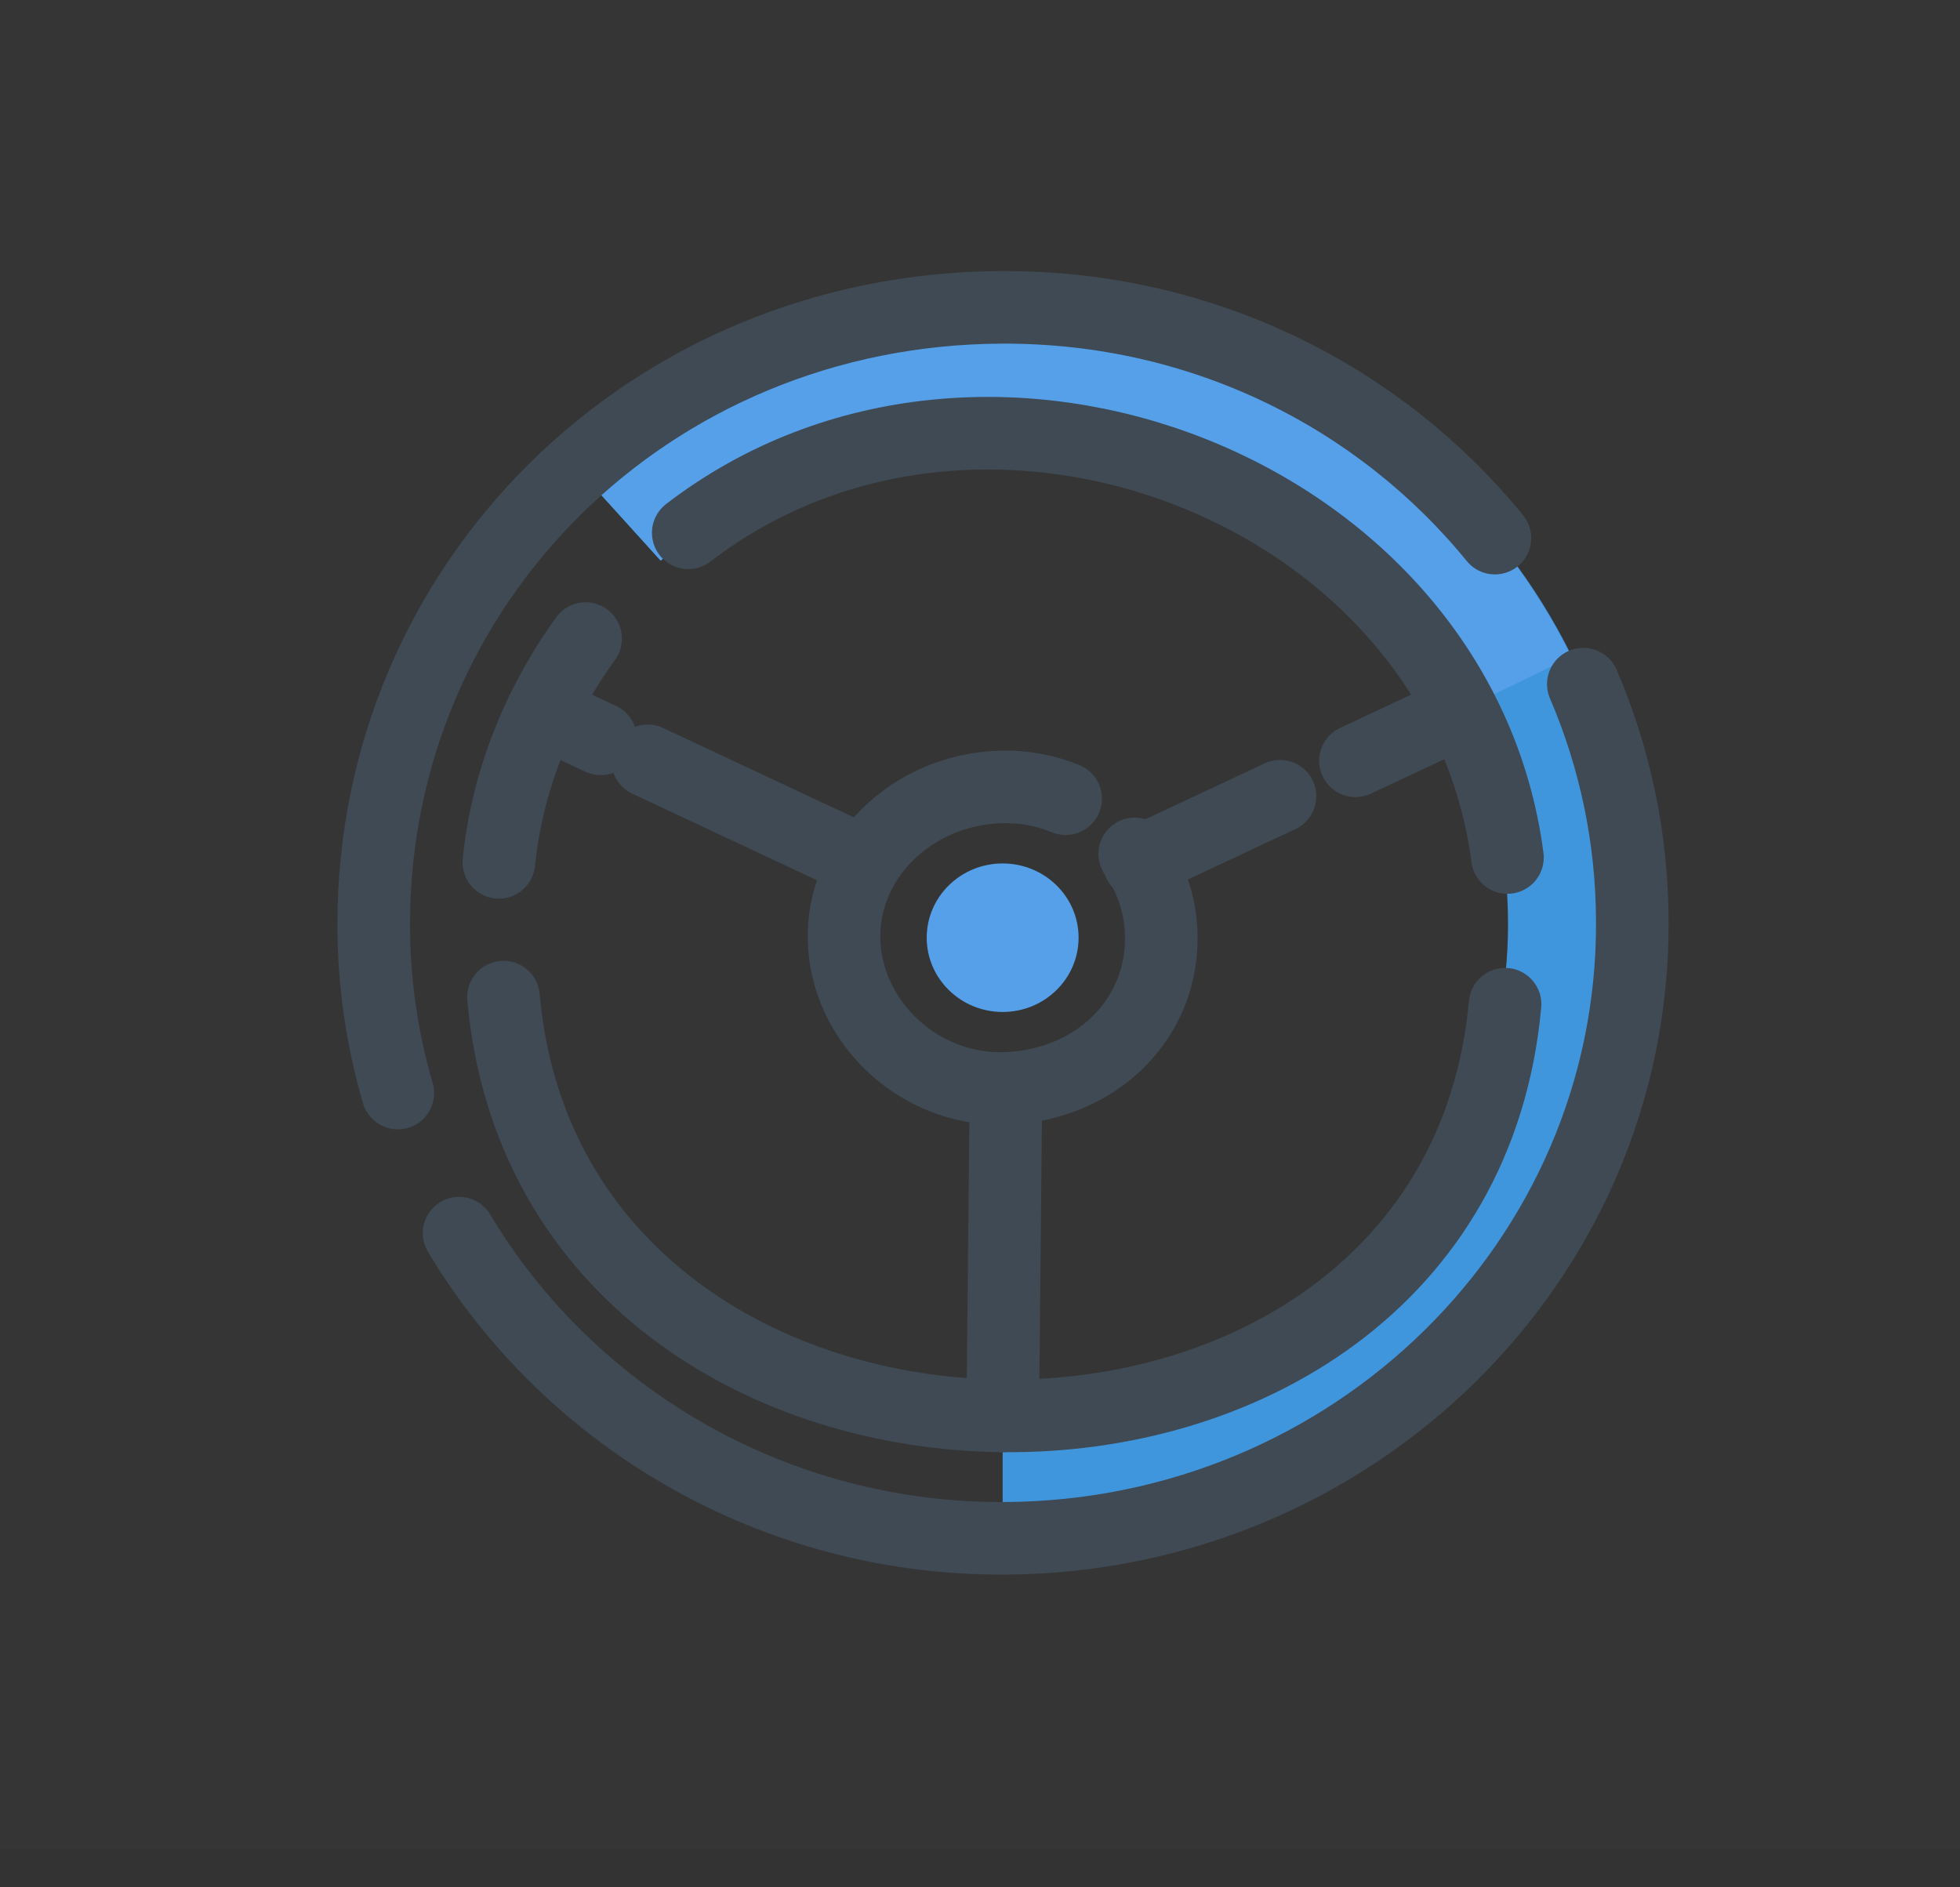 <svg width="27" height="26" viewBox="0 0 27 26" fill="none" xmlns="http://www.w3.org/2000/svg">
<rect x="0" y="0" width="27" height="26" fill="#333333" stroke="none"/>
<rect width="27" height="25.469" fill="white" fill-opacity="0.01"/>
<path fill-rule="evenodd" clip-rule="evenodd" d="M13.812 4.22C11.551 4.22 9.499 5.071 7.952 6.454L9.102 7.723C10.342 6.605 11.993 5.917 13.812 5.917C17.657 5.917 20.774 8.966 20.774 12.727C20.774 16.489 17.657 19.538 13.812 19.538V21.235C18.615 21.235 22.509 17.426 22.509 12.727C22.509 8.029 18.615 4.22 13.812 4.22Z" fill="#4096DD"/>
<path fill-rule="evenodd" clip-rule="evenodd" d="M20.093 9.803L21.644 9.047C20.24 6.194 17.266 4.22 13.813 4.22C11.552 4.22 9.499 5.071 7.952 6.454L9.101 7.723C10.342 6.605 11.993 5.917 13.813 5.917C16.585 5.917 18.973 7.507 20.093 9.803Z" fill="#55A0E9"/>
<path d="M21.811 9.425C22.246 10.437 22.485 11.547 22.486 12.707C22.501 17.37 18.636 21.166 13.846 21.192C10.651 21.211 7.837 19.518 6.324 16.988" stroke="#3F4A54" stroke-linecap="round" stroke-linejoin="round"/>
<path d="M5.48 15.058C5.264 14.319 5.148 13.539 5.148 12.732C5.147 8.045 8.941 4.251 13.805 4.234C16.576 4.224 19.012 5.474 20.593 7.413" stroke="#3F4A54" stroke-linecap="round" stroke-linejoin="round"/>
<path d="M20.766 11.813C20.106 6.755 13.559 4.206 9.481 7.34" stroke="#3F4A54" stroke-linecap="round" stroke-linejoin="round"/>
<path d="M8.067 8.797C7.411 9.706 6.984 10.771 6.872 11.88" stroke="#3F4A54" stroke-linecap="round" stroke-linejoin="round"/>
<path d="M14.68 11.003C14.404 10.89 14.1 10.831 13.782 10.841C12.557 10.878 11.587 11.835 11.628 12.966C11.641 13.338 11.759 13.688 11.951 13.987C12.018 14.092 12.094 14.191 12.178 14.283C12.281 14.397 12.398 14.499 12.523 14.589C12.901 14.858 13.366 15.012 13.856 14.994C15.107 14.948 16.029 14.032 15.997 12.869C15.986 12.459 15.852 12.08 15.631 11.763" stroke="#3F4A54" stroke-linecap="round" stroke-linejoin="round"/>
<path d="M8.275 10.178L7.469 9.8" stroke="#3F4A54" stroke-linecap="round" stroke-linejoin="round"/>
<path d="M11.906 11.88L8.922 10.481" stroke="#3F4A54" stroke-linecap="round" stroke-linejoin="round"/>
<path d="M18.672 10.481L20.125 9.8" stroke="#3F4A54" stroke-linecap="round" stroke-linejoin="round"/>
<path d="M15.69 11.88L17.633 10.969" stroke="#3F4A54" stroke-linecap="round" stroke-linejoin="round"/>
<path d="M13.857 15.056L13.813 19.506" stroke="#3F4A54" stroke-linecap="round" stroke-linejoin="round"/>
<path d="M20.733 13.834C20.036 21.48 7.609 21.345 6.936 13.736" stroke="#3F4A54" stroke-linecap="round" stroke-linejoin="round"/>
<path fill-rule="evenodd" clip-rule="evenodd" d="M14.858 12.918C14.858 13.483 14.39 13.941 13.812 13.941C13.235 13.941 12.766 13.483 12.766 12.918C12.766 12.352 13.235 11.895 13.812 11.895C14.39 11.895 14.858 12.352 14.858 12.918Z" fill="#55A0E9"/>
</svg>
